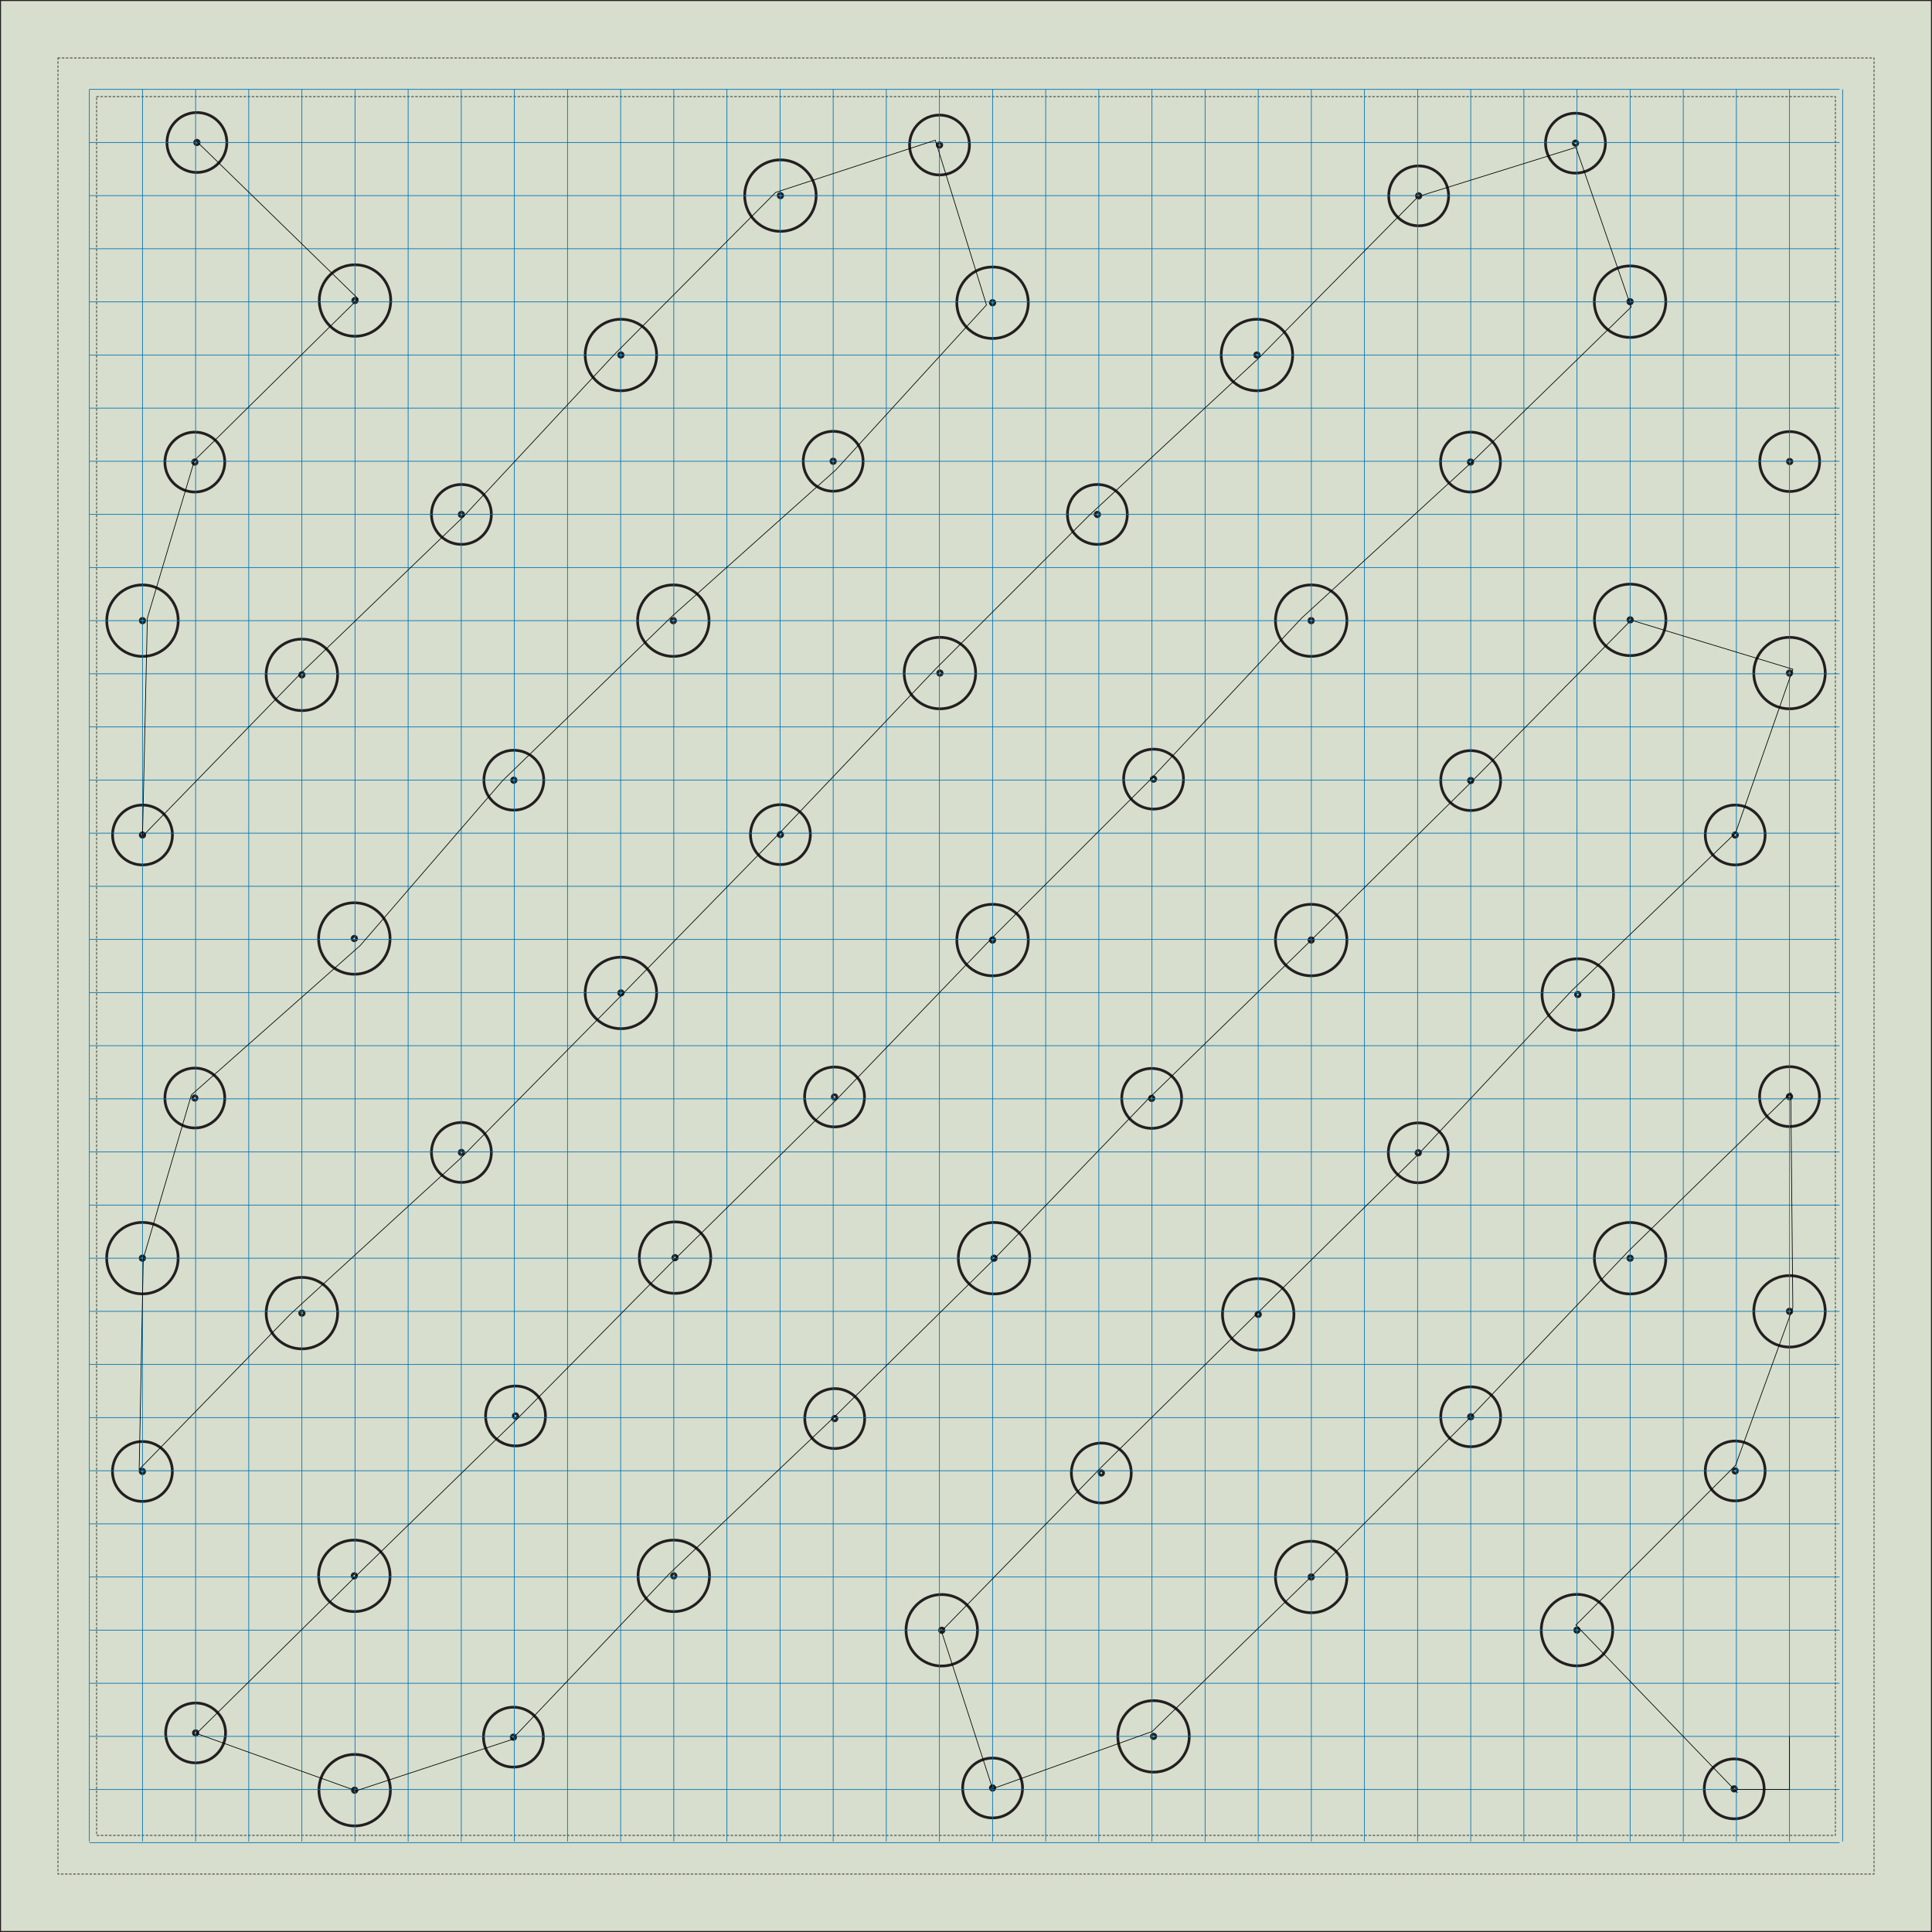 <?xml version="1.0" encoding="UTF-8" standalone="no"?>
<!-- Generator: Adobe Illustrator 16.0.0, SVG Export Plug-In . SVG Version: 6.00 Build 0)  -->

<svg
   xmlns:dc="http://purl.org/dc/elements/1.1/"
   xmlns:cc="http://creativecommons.org/ns#"
   xmlns:rdf="http://www.w3.org/1999/02/22-rdf-syntax-ns#"
   xmlns:svg="http://www.w3.org/2000/svg"
   xmlns="http://www.w3.org/2000/svg"
   xmlns:sodipodi="http://sodipodi.sourceforge.net/DTD/sodipodi-0.dtd"
   xmlns:inkscape="http://www.inkscape.org/namespaces/inkscape"
   version="1.1"
   x="0px"
   y="0px"
   width="2834.65px"
   height="2834.65px"
   viewBox="0 0 2834.65 2834.65"
   enable-background="new 0 0 2834.65 2834.65"
   xml:space="preserve"
   id="svg6445"
   inkscape:version="0.48.3.1 r9886"
   sodipodi:docname="pievoskvadratas1.svg"><defs
   id="defs6871"><inkscape:path-effect
     effect="vonkoch"
     id="path-effect3427"
     is_visible="true"
     ref_path="m 204.191,1418.826 2426.268,0"
     generator="m 204.191,2630.459 808.756,0 m 808.756,0 808.756,0"
     similar_only="false"
     nbgenerations="1"
     drawall="true"
     maxComplexity="1000" /><inkscape:path-effect
     effect="construct_grid"
     id="path-effect3425"
     is_visible="true"
     nr_x="5"
     nr_y="5" /></defs><sodipodi:namedview
   pagecolor="#ffffff"
   bordercolor="#666666"
   borderopacity="1"
   objecttolerance="10"
   gridtolerance="10"
   guidetolerance="10"
   inkscape:pageopacity="0"
   inkscape:pageshadow="2"
   inkscape:window-width="1366"
   inkscape:window-height="710"
   id="namedview6869"
   showgrid="true"
   inkscape:zoom="1.3320869"
   inkscape:cx="416.6355"
   inkscape:cy="394.50633"
   inkscape:window-x="0"
   inkscape:window-y="0"
   inkscape:window-maximized="1"
   inkscape:current-layer="svg6445"><inkscape:grid
     type="xygrid"
     id="grid3429"
     empspacing="5"
     visible="true"
     enabled="true"
     snapvisiblegridlinesonly="true"
     units="px"
     spacingx="15.58px"
     spacingy="15.58px"
     originx="287px"
     originy="287px"
     color="#fff120"
     opacity="0.125" /></sodipodi:namedview>
<g
   id="Layer_8">
	
		<rect
   x="0"
   y="0"
   stroke-miterlimit="10"
   width="2834.644"
   height="2834.647"
   id="rect6448"
   stroke-linejoin="round"
   stroke-linecap="round"
   stroke-width="3"
   stroke="#231F20"
   fill="#D7DECD" />
	
		<rect
   x="85.04"
   y="85.039"
   stroke-miterlimit="10"
   width="2664.565"
   height="2664.568"
   id="rect6450"
   stroke-dasharray="3"
   stroke-linejoin="round"
   stroke-linecap="round"
   stroke="#231F20"
   fill="none" />
	
		<rect
   x="141.732"
   y="141.732"
   stroke-miterlimit="10"
   width="2551.182"
   height="2551.182"
   id="rect6452"
   stroke-dasharray="3"
   stroke-linejoin="round"
   stroke-linecap="round"
   stroke="#231F20"
   fill="none" />
</g>

<g
   id="Layer_5">
	<path
   fill="none"
   stroke="#231F20"
   stroke-width="4"
   stroke-linecap="round"
   stroke-linejoin="round"
   stroke-miterlimit="10"
   d="   M2428.721,405.552c-20.497-20.496-53.684-20.485-74.148,0c-20.486,20.475-20.508,53.66,0,74.146   c20.486,20.497,53.662,20.485,74.148,0C2449.196,459.223,2449.207,426.037,2428.721,405.552z M2394,445   c-1.308,1.28-3.416,1.28-4.719-0.011c-1.298-1.303-1.309-3.416-0.011-4.719c1.313-1.304,3.427-1.304,4.729,0   C2395.298,441.573,2395.309,443.687,2394,445z"
   id="path6614" />
	<path
   fill="none"
   stroke="#231F20"
   stroke-width="4"
   stroke-linecap="round"
   stroke-linejoin="round"
   stroke-miterlimit="10"
   d="   M2188.603,646.889c-17.172-17.168-44.975-17.168-62.141,0c-17.149,17.146-17.149,44.959,0.017,62.128   c17.161,17.169,44.952,17.158,62.112,0C2205.758,691.848,2205.77,664.057,2188.603,646.889z M2159.894,680.317   c-1.301,1.301-3.418,1.301-4.707-0.011c-1.306-1.29-1.306-3.42-0.018-4.71c1.307-1.312,3.435-1.312,4.725,0   C2161.199,676.887,2161.199,679.006,2159.894,680.317z"
   id="path6616" />
	<path
   fill="none"
   stroke="#231F20"
   stroke-width="4"
   stroke-linecap="round"
   stroke-linejoin="round"
   stroke-miterlimit="10"
   d="   M1960.868,873.557c-20.497-20.496-53.684-20.485-74.148,0c-20.486,20.475-20.508,53.66,0,74.146   c20.486,20.497,53.662,20.485,74.148,0C1981.344,927.228,1981.354,894.042,1960.868,873.557z M1926.147,913.005   c-1.308,1.28-3.416,1.28-4.719-0.011c-1.298-1.303-1.309-3.416-0.011-4.719c1.313-1.304,3.427-1.304,4.729,0   C1927.445,909.579,1927.456,911.692,1926.147,913.005z"
   id="path6618" />
	<path
   fill="none"
   stroke="#231F20"
   stroke-width="4"
   stroke-linecap="round"
   stroke-linejoin="round"
   stroke-miterlimit="10"
   d="   M1723.559,1112.084c-17.172-17.168-44.975-17.168-62.141,0c-17.149,17.146-17.149,44.959,0.017,62.128   c17.161,17.169,44.952,17.158,62.112,0C1740.714,1157.043,1740.726,1129.252,1723.559,1112.084z M1694.85,1145.513   c-1.301,1.301-3.418,1.301-4.707-0.011c-1.306-1.29-1.306-3.42-0.018-4.71c1.307-1.312,3.435-1.312,4.725,0   C1696.155,1142.083,1696.155,1144.202,1694.85,1145.513z"
   id="path6620" />
	<path
   fill="none"
   stroke="#231F20"
   stroke-width="4"
   stroke-linecap="round"
   stroke-linejoin="round"
   stroke-miterlimit="10"
   d="   M1493.38,1342.197c-20.497-20.496-53.684-20.485-74.148,0c-20.486,20.475-20.508,53.66,0,74.146   c20.486,20.498,53.662,20.486,74.148,0C1513.855,1395.868,1513.866,1362.682,1493.38,1342.197z M1458.659,1381.645   c-1.308,1.28-3.416,1.28-4.719-0.011c-1.298-1.303-1.309-3.416-0.011-4.719c1.313-1.304,3.427-1.304,4.729,0   C1459.957,1378.218,1459.968,1380.332,1458.659,1381.645z"
   id="path6622" />
	<path
   fill="none"
   stroke="#231F20"
   stroke-width="4"
   stroke-linecap="round"
   stroke-linejoin="round"
   stroke-miterlimit="10"
   d="   M1255.511,1578.411c-17.172-17.168-44.975-17.168-62.141,0c-17.149,17.146-17.149,44.959,0.017,62.128   c17.161,17.169,44.952,17.158,62.112,0C1272.667,1623.37,1272.678,1595.579,1255.511,1578.411z M1226.802,1611.84   c-1.301,1.301-3.418,1.301-4.707-0.011c-1.306-1.29-1.306-3.42-0.018-4.71c1.307-1.312,3.435-1.312,4.725,0   C1228.108,1608.409,1228.108,1610.528,1226.802,1611.84z"
   id="path6624" />
	<path
   fill="none"
   stroke="#231F20"
   stroke-width="4"
   stroke-linecap="round"
   stroke-linejoin="round"
   stroke-miterlimit="10"
   d="   M1027.5,1808.144c-20.497-20.496-53.684-20.485-74.148,0c-20.486,20.475-20.508,53.66,0,74.146   c20.486,20.497,53.662,20.485,74.148,0C1047.975,1861.814,1047.986,1828.629,1027.5,1808.144z M992.779,1847.592   c-1.308,1.28-3.416,1.28-4.719-0.011c-1.298-1.303-1.309-3.416-0.011-4.719c1.313-1.304,3.427-1.304,4.729,0   C994.077,1844.165,994.087,1846.278,992.779,1847.592z"
   id="path6626" />
	<path
   fill="none"
   stroke="#231F20"
   stroke-width="4"
   stroke-linecap="round"
   stroke-linejoin="round"
   stroke-miterlimit="10"
   d="   M787.464,2046.457c-17.172-17.168-44.975-17.168-62.141,0c-17.15,17.146-17.15,44.959,0.016,62.128   c17.162,17.169,44.953,17.158,62.113,0C804.619,2091.416,804.63,2063.625,787.464,2046.457z M758.755,2079.886   c-1.301,1.301-3.418,1.301-4.707-0.011c-1.307-1.29-1.307-3.42-0.018-4.71c1.307-1.312,3.434-1.312,4.725,0   C760.06,2076.455,760.06,2078.574,758.755,2079.886z"
   id="path6628" />
	<path
   fill="none"
   stroke="#231F20"
   stroke-width="4"
   stroke-linecap="round"
   stroke-linejoin="round"
   stroke-miterlimit="10"
   d="   M556.957,2275.013c-20.498-20.496-53.684-20.485-74.148,0c-20.486,20.475-20.508,53.66,0,74.146   c20.486,20.497,53.662,20.485,74.148,0C577.431,2328.684,577.443,2295.498,556.957,2275.013z M522.236,2314.461   c-1.309,1.28-3.416,1.28-4.719-0.011c-1.299-1.303-1.309-3.416-0.012-4.719c1.314-1.304,3.428-1.304,4.73,0   C523.533,2311.034,523.544,2313.147,522.236,2314.461z"
   id="path6630" />
	<path
   fill="none"
   stroke="#231F20"
   stroke-width="4"
   stroke-linecap="round"
   stroke-linejoin="round"
   stroke-miterlimit="10"
   d="   M318.076,2511.515c-17.172-17.168-44.975-17.168-62.141,0c-17.15,17.146-17.15,44.959,0.016,62.128   c17.162,17.169,44.953,17.158,62.113,0C335.23,2556.474,335.242,2528.683,318.076,2511.515z M289.367,2544.943   c-1.301,1.301-3.418,1.301-4.707-0.011c-1.307-1.29-1.307-3.42-0.018-4.71c1.307-1.312,3.434-1.312,4.725,0   C290.672,2541.513,290.672,2543.632,289.367,2544.943z"
   id="path6632" />
	<path
   fill="none"
   stroke="#231F20"
   stroke-width="4"
   stroke-linecap="round"
   stroke-linejoin="round"
   stroke-miterlimit="10"
   d="   M2112.559,256.287c-17.172-17.168-44.975-17.168-62.141,0c-17.148,17.146-17.148,44.959,0.018,62.128   c17.16,17.169,44.951,17.158,62.111,0C2129.715,301.246,2129.727,273.455,2112.559,256.287z M2083.85,289.716   c-1.301,1.301-3.418,1.301-4.707-0.011c-1.305-1.29-1.305-3.42-0.018-4.71c1.307-1.312,3.436-1.312,4.725,0   C2085.156,286.285,2085.156,288.404,2083.85,289.716z"
   id="path6634" />
	<path
   fill="none"
   stroke="#231F20"
   stroke-width="4"
   stroke-linecap="round"
   stroke-linejoin="round"
   stroke-miterlimit="10"
   d="   M1881.268,483.793c-20.496-20.496-53.684-20.485-74.148,0c-20.486,20.475-20.508,53.66,0,74.146   c20.486,20.497,53.662,20.485,74.148,0C1901.744,537.464,1901.754,504.279,1881.268,483.793z M1846.547,523.242   c-1.307,1.28-3.416,1.28-4.719-0.011c-1.297-1.303-1.309-3.416-0.01-4.719c1.313-1.304,3.426-1.304,4.729,0   C1847.846,519.815,1847.855,521.928,1846.547,523.242z"
   id="path6636" />
	<path
   fill="none"
   stroke="#231F20"
   stroke-width="4"
   stroke-linecap="round"
   stroke-linejoin="round"
   stroke-miterlimit="10"
   d="   M1641.15,723.732c-17.172-17.168-44.975-17.168-62.141,0c-17.15,17.146-17.15,44.959,0.016,62.128   c17.162,17.169,44.953,17.158,62.113,0C1658.305,768.691,1658.316,740.9,1641.15,723.732z M1612.441,757.161   c-1.301,1.301-3.418,1.301-4.707-0.011c-1.307-1.29-1.307-3.42-0.018-4.71c1.307-1.312,3.434-1.312,4.725,0   C1613.746,753.73,1613.746,755.85,1612.441,757.161z"
   id="path6638" />
	<path
   fill="none"
   stroke="#231F20"
   stroke-width="4"
   stroke-linecap="round"
   stroke-linejoin="round"
   stroke-miterlimit="10"
   d="   M1416.139,950.465c-20.497-20.496-53.684-20.485-74.148,0c-20.486,20.475-20.508,53.66,0,74.146   c20.486,20.497,53.662,20.485,74.148,0C1436.615,1004.136,1436.625,970.95,1416.139,950.465z M1381.418,989.913   c-1.308,1.28-3.416,1.28-4.719-0.011c-1.298-1.303-1.309-3.416-0.011-4.719c1.313-1.304,3.427-1.304,4.729,0   C1382.716,986.486,1382.727,988.6,1381.418,989.913z"
   id="path6640" />
	<path
   fill="none"
   stroke="#231F20"
   stroke-width="4"
   stroke-linecap="round"
   stroke-linejoin="round"
   stroke-miterlimit="10"
   d="   M1176.106,1193.5c-17.172-17.168-44.975-17.168-62.141,0c-17.149,17.146-17.149,44.959,0.017,62.128   c17.161,17.169,44.952,17.158,62.112,0C1193.261,1238.458,1193.273,1210.667,1176.106,1193.5z M1147.397,1226.928   c-1.301,1.301-3.418,1.301-4.707-0.011c-1.306-1.29-1.306-3.42-0.018-4.71c1.307-1.312,3.435-1.312,4.725,0   C1148.703,1223.498,1148.703,1225.617,1147.397,1226.928z"
   id="path6642" />
	<path
   fill="none"
   stroke="#231F20"
   stroke-width="4"
   stroke-linecap="round"
   stroke-linejoin="round"
   stroke-miterlimit="10"
   d="   M948.094,1419.783c-20.497-20.496-53.684-20.485-74.148,0c-20.486,20.475-20.508,53.66,0,74.146   c20.486,20.497,53.662,20.485,74.148,0C968.57,1473.454,968.581,1440.269,948.094,1419.783z M913.374,1459.231   c-1.308,1.28-3.416,1.28-4.719-0.011c-1.298-1.303-1.309-3.416-0.011-4.719c1.313-1.304,3.427-1.304,4.729,0   C914.671,1455.805,914.682,1457.918,913.374,1459.231z"
   id="path6644" />
	<path
   fill="none"
   stroke="#231F20"
   stroke-width="4"
   stroke-linecap="round"
   stroke-linejoin="round"
   stroke-miterlimit="10"
   d="   M708.059,1659.826c-17.172-17.168-44.975-17.168-62.141,0c-17.15,17.146-17.15,44.959,0.016,62.128   c17.162,17.169,44.953,17.158,62.113,0C725.213,1704.785,725.225,1676.994,708.059,1659.826z M679.35,1693.255   c-1.301,1.301-3.418,1.301-4.707-0.011c-1.307-1.29-1.307-3.42-0.018-4.71c1.307-1.312,3.434-1.312,4.725,0   C680.655,1689.824,680.655,1691.943,679.35,1693.255z"
   id="path6646" />
	<path
   fill="none"
   stroke="#231F20"
   stroke-width="4"
   stroke-linecap="round"
   stroke-linejoin="round"
   stroke-miterlimit="10"
   d="   M480.047,1889.559c-20.497-20.496-53.684-20.485-74.148,0c-20.486,20.475-20.508,53.66,0,74.146   c20.486,20.497,53.662,20.485,74.148,0C500.522,1943.229,500.533,1910.044,480.047,1889.559z M445.326,1929.007   c-1.308,1.28-3.416,1.28-4.719-0.011c-1.298-1.303-1.309-3.416-0.011-4.719c1.313-1.304,3.427-1.304,4.729,0   C446.624,1925.58,446.635,1927.693,445.326,1929.007z"
   id="path6648" />
	<path
   fill="none"
   stroke="#231F20"
   stroke-width="4"
   stroke-linecap="round"
   stroke-linejoin="round"
   stroke-miterlimit="10"
   d="   M240.012,2127.872c-17.172-17.168-44.975-17.168-62.141,0c-17.15,17.146-17.15,44.959,0.016,62.128   c17.162,17.169,44.953,17.158,62.113,0C257.166,2172.831,257.178,2145.04,240.012,2127.872z M211.303,2161.301   c-1.301,1.301-3.418,1.301-4.707-0.011c-1.307-1.29-1.307-3.42-0.018-4.71c1.307-1.312,3.434-1.312,4.725,0   C212.607,2157.87,212.607,2159.989,211.303,2161.301z"
   id="path6650" />
	<path
   fill="none"
   stroke="#231F20"
   stroke-width="4"
   stroke-linecap="round"
   stroke-linejoin="round"
   stroke-miterlimit="10"
   d="   M319.967,177.993c-17.172-17.168-44.975-17.168-62.141,0c-17.149,17.146-17.149,44.959,0.017,62.128   c17.161,17.169,44.952,17.158,62.112,0C337.122,222.952,337.134,195.161,319.967,177.993z M291.258,211.421   c-1.301,1.301-3.418,1.301-4.707-0.011c-1.306-1.29-1.306-3.42-0.018-4.71c1.307-1.312,3.435-1.312,4.725,0   C292.563,207.991,292.563,210.11,291.258,211.421z"
   id="path6652" />
	<path
   fill="none"
   stroke="#231F20"
   stroke-width="4"
   stroke-linecap="round"
   stroke-linejoin="round"
   stroke-miterlimit="10"
   d="   M1493.38,407.106c-20.497-20.496-53.684-20.485-74.148,0c-20.486,20.475-20.508,53.66,0,74.146   c20.486,20.497,53.662,20.485,74.148,0C1513.855,460.777,1513.866,427.592,1493.38,407.106z M1458.659,446.555   c-1.308,1.28-3.416,1.28-4.719-0.011c-1.298-1.303-1.309-3.416-0.011-4.719c1.313-1.304,3.427-1.304,4.729,0   C1459.957,443.128,1459.968,445.241,1458.659,446.555z"
   id="path6654" />
	<path
   fill="none"
   stroke="#231F20"
   stroke-width="4"
   stroke-linecap="round"
   stroke-linejoin="round"
   stroke-miterlimit="10"
   d="   M1253.51,645.71c-17.172-17.168-44.975-17.168-62.141,0c-17.149,17.146-17.149,44.959,0.017,62.128   c17.161,17.169,44.952,17.158,62.112,0C1270.665,690.669,1270.677,662.878,1253.51,645.71z M1224.801,679.139   c-1.301,1.301-3.418,1.301-4.707-0.011c-1.306-1.29-1.306-3.42-0.018-4.71c1.307-1.312,3.435-1.312,4.725,0   C1226.106,675.708,1226.106,677.828,1224.801,679.139z"
   id="path6656" />
	<path
   fill="none"
   stroke="#231F20"
   stroke-width="4"
   stroke-linecap="round"
   stroke-linejoin="round"
   stroke-miterlimit="10"
   d="   M1025.001,873.557c-20.497-20.496-53.684-20.485-74.148,0c-20.486,20.475-20.508,53.66,0,74.146   c20.486,20.497,53.662,20.485,74.148,0C1045.477,927.228,1045.487,894.042,1025.001,873.557z M990.28,913.005   c-1.308,1.28-3.416,1.28-4.719-0.011c-1.298-1.303-1.309-3.416-0.011-4.719c1.313-1.304,3.427-1.304,4.729,0   C991.578,909.578,991.589,911.691,990.28,913.005z"
   id="path6658" />
	<path
   fill="none"
   stroke="#231F20"
   stroke-width="4"
   stroke-linecap="round"
   stroke-linejoin="round"
   stroke-miterlimit="10"
   d="   M784.968,1113.639c-17.172-17.168-44.975-17.168-62.141,0c-17.149,17.146-17.149,44.959,0.017,62.128   c17.161,17.169,44.952,17.158,62.112,0C802.123,1158.598,802.135,1130.807,784.968,1113.639z M756.259,1147.068   c-1.301,1.301-3.418,1.301-4.707-0.011c-1.306-1.29-1.306-3.42-0.018-4.71c1.307-1.312,3.435-1.312,4.725,0   C757.564,1143.637,757.564,1145.756,756.259,1147.068z"
   id="path6660" />
	<path
   fill="none"
   stroke="#231F20"
   stroke-width="4"
   stroke-linecap="round"
   stroke-linejoin="round"
   stroke-miterlimit="10"
   d="   M556.956,1339.923c-20.497-20.496-53.684-20.485-74.148,0c-20.486,20.475-20.508,53.66,0,74.146   c20.486,20.497,53.662,20.485,74.148,0C577.432,1393.594,577.442,1360.408,556.956,1339.923z M522.235,1379.371   c-1.308,1.28-3.416,1.28-4.719-0.011c-1.298-1.303-1.309-3.416-0.011-4.719c1.313-1.304,3.427-1.304,4.729,0   C523.533,1375.944,523.544,1378.058,522.235,1379.371z"
   id="path6662" />
	<path
   fill="none"
   stroke="#231F20"
   stroke-width="4"
   stroke-linecap="round"
   stroke-linejoin="round"
   stroke-miterlimit="10"
   d="   M316.921,1579.966c-17.172-17.168-44.975-17.168-62.141,0c-17.15,17.146-17.15,44.959,0.016,62.128   c17.162,17.169,44.953,17.158,62.113,0C334.075,1624.925,334.087,1597.134,316.921,1579.966z M288.212,1613.395   c-1.301,1.301-3.418,1.301-4.707-0.011c-1.307-1.29-1.307-3.42-0.018-4.71c1.307-1.312,3.434-1.312,4.725,0   C289.517,1609.964,289.517,1612.083,288.212,1613.395z"
   id="path6664" />
	<path
   fill="none"
   stroke="#231F20"
   stroke-width="4"
   stroke-linecap="round"
   stroke-linejoin="round"
   stroke-miterlimit="10"
   d="   M948.094,483.793c-20.497-20.496-53.684-20.485-74.148,0c-20.486,20.475-20.508,53.66,0,74.146   c20.486,20.497,53.662,20.485,74.148,0C968.57,537.464,968.581,504.279,948.094,483.793z M913.374,523.242   c-1.308,1.28-3.416,1.28-4.719-0.011c-1.298-1.303-1.309-3.416-0.011-4.719c1.313-1.304,3.427-1.304,4.729,0   C914.671,519.815,914.682,521.928,913.374,523.242z"
   id="path6666" />
	<path
   fill="none"
   stroke="#231F20"
   stroke-width="4"
   stroke-linecap="round"
   stroke-linejoin="round"
   stroke-miterlimit="10"
   d="   M708.058,723.732c-17.172-17.168-44.975-17.168-62.141,0c-17.149,17.146-17.149,44.959,0.017,62.128   c17.161,17.169,44.952,17.158,62.112,0C725.213,768.691,725.225,740.9,708.058,723.732z M679.349,757.161   c-1.301,1.301-3.418,1.301-4.707-0.011c-1.306-1.29-1.306-3.42-0.018-4.71c1.307-1.312,3.435-1.312,4.725,0   C680.655,753.73,680.655,755.85,679.349,757.161z"
   id="path6668" />
	<path
   fill="none"
   stroke="#231F20"
   stroke-width="4"
   stroke-linecap="round"
   stroke-linejoin="round"
   stroke-miterlimit="10"
   d="   M479.996,953.083c-20.497-20.496-53.684-20.485-74.148,0c-20.486,20.475-20.508,53.66,0,74.146   c20.486,20.497,53.662,20.485,74.148,0C500.471,1006.754,500.482,973.568,479.996,953.083z M445.275,992.531   c-1.308,1.28-3.416,1.28-4.719-0.011c-1.298-1.303-1.309-3.416-0.011-4.719c1.313-1.304,3.427-1.304,4.729,0   C446.573,989.104,446.583,991.218,445.275,992.531z"
   id="path6670" />
	<path
   fill="none"
   stroke="#231F20"
   stroke-width="4"
   stroke-linecap="round"
   stroke-linejoin="round"
   stroke-miterlimit="10"
   d="   M240.122,1194.035c-17.172-17.168-44.975-17.168-62.141,0c-17.149,17.146-17.149,44.959,0.017,62.128   c17.161,17.169,44.952,17.158,62.112,0C257.277,1238.994,257.289,1211.203,240.122,1194.035z M211.413,1227.464   c-1.301,1.301-3.418,1.301-4.707-0.011c-1.306-1.29-1.306-3.42-0.018-4.71c1.307-1.312,3.435-1.312,4.725,0   C212.719,1224.033,212.719,1226.152,211.413,1227.464z"
   id="path6672" />
	<path
   fill="none"
   stroke="#231F20"
   stroke-width="4"
   stroke-linecap="round"
   stroke-linejoin="round"
   stroke-miterlimit="10"
   d="   M2342.619,178.991c-17.172-17.168-44.975-17.168-62.141,0c-17.148,17.146-17.148,44.959,0.018,62.128   c17.16,17.169,44.951,17.158,62.111,0C2359.775,223.95,2359.787,196.159,2342.619,178.991z M2313.91,212.42   c-1.301,1.301-3.418,1.301-4.707-0.011c-1.305-1.29-1.305-3.42-0.018-4.71c1.307-1.312,3.436-1.312,4.725,0   C2315.217,208.989,2315.217,211.108,2313.91,212.42z"
   id="path6674" />
	<path
   fill="none"
   stroke="#231F20"
   stroke-width="4"
   stroke-linecap="round"
   stroke-linejoin="round"
   stroke-miterlimit="10"
   d="   M1409.523,181.708c-17.172-17.168-44.975-17.168-62.141,0c-17.148,17.146-17.148,44.959,0.018,62.128   c17.16,17.169,44.951,17.158,62.111,0C1426.68,226.667,1426.691,198.875,1409.523,181.708z M1380.814,215.136   c-1.301,1.301-3.418,1.301-4.707-0.011c-1.305-1.29-1.305-3.42-0.018-4.71c1.307-1.312,3.436-1.312,4.725,0   C1382.121,211.706,1382.121,213.825,1380.814,215.136z"
   id="path6676" />
	<path
   fill="none"
   stroke="#231F20"
   stroke-width="4"
   stroke-linecap="round"
   stroke-linejoin="round"
   stroke-miterlimit="10"
   d="   M557.947,403.854c-20.496-20.496-53.683-20.485-74.148,0c-20.486,20.475-20.508,53.66,0,74.146   c20.486,20.497,53.662,20.485,74.148,0C578.424,457.525,578.434,424.34,557.947,403.854z M523.227,443.303   c-1.308,1.28-3.416,1.28-4.719-0.011c-1.298-1.303-1.309-3.416-0.011-4.719c1.313-1.304,3.427-1.304,4.729,0   C524.525,439.876,524.536,441.989,523.227,443.303z"
   id="path6678" />
	<path
   fill="none"
   stroke="#231F20"
   stroke-width="4"
   stroke-linecap="round"
   stroke-linejoin="round"
   stroke-miterlimit="10"
   d="   M316.921,646.889c-17.172-17.168-44.975-17.168-62.141,0c-17.149,17.146-17.149,44.959,0.017,62.128   c17.161,17.169,44.952,17.158,62.112,0C334.076,691.848,334.088,664.057,316.921,646.889z M288.212,680.318   c-1.301,1.301-3.418,1.301-4.707-0.011c-1.306-1.29-1.306-3.42-0.018-4.71c1.307-1.312,3.435-1.312,4.725,0   C289.518,676.887,289.518,679.006,288.212,680.318z"
   id="path6680" />
	<path
   fill="none"
   stroke="#231F20"
   stroke-width="4"
   stroke-linecap="round"
   stroke-linejoin="round"
   stroke-miterlimit="10"
   d="   M722.243,2579.838c17.172,17.168,44.975,17.168,62.141,0c17.148-17.146,17.148-44.959-0.018-62.127   c-17.16-17.17-44.951-17.158-62.111,0C705.087,2534.879,705.075,2562.67,722.243,2579.838z M750.952,2546.41   c1.301-1.301,3.418-1.301,4.707,0.01c1.305,1.291,1.305,3.42,0.018,4.711c-1.307,1.311-3.436,1.311-4.725,0   C749.646,2549.84,749.646,2547.721,750.952,2546.41z"
   id="path6682" />
	<path
   fill="none"
   stroke="#231F20"
   stroke-width="4"
   stroke-linecap="round"
   stroke-linejoin="round"
   stroke-miterlimit="10"
   d="   M951.504,2349.158c20.496,20.496,53.684,20.486,74.148,0c20.486-20.475,20.508-53.66,0-74.145   c-20.486-20.498-53.662-20.486-74.148,0C931.028,2295.488,931.018,2328.674,951.504,2349.158z M986.225,2309.711   c1.307-1.281,3.416-1.281,4.719,0.01c1.297,1.303,1.309,3.416,0.01,4.719c-1.313,1.305-3.426,1.305-4.729,0   C984.926,2313.137,984.917,2311.023,986.225,2309.711z"
   id="path6684" />
	<path
   fill="none"
   stroke="#231F20"
   stroke-width="4"
   stroke-linecap="round"
   stroke-linejoin="round"
   stroke-miterlimit="10"
   d="   M1193.651,2112.393c17.172,17.168,44.975,17.168,62.141,0c17.15-17.146,17.15-44.959-0.016-62.127   c-17.162-17.17-44.953-17.158-62.113,0C1176.497,2067.434,1176.485,2095.225,1193.651,2112.393z M1222.36,2078.965   c1.301-1.301,3.418-1.301,4.707,0.01c1.307,1.291,1.307,3.42,0.018,4.711c-1.307,1.311-3.434,1.311-4.725,0   C1221.056,2082.395,1221.056,2080.275,1222.36,2078.965z"
   id="path6686" />
	<path
   fill="none"
   stroke="#231F20"
   stroke-width="4"
   stroke-linecap="round"
   stroke-linejoin="round"
   stroke-miterlimit="10"
   d="   M1421.387,1883.135c20.496,20.496,53.684,20.486,74.148,0c20.486-20.475,20.508-53.66,0-74.145   c-20.486-20.498-53.662-20.486-74.148,0C1400.91,1829.465,1400.9,1862.65,1421.387,1883.135z M1456.107,1843.688   c1.307-1.281,3.416-1.281,4.719,0.01c1.297,1.303,1.309,3.416,0.01,4.719c-1.313,1.305-3.426,1.305-4.729,0   C1454.809,1847.113,1454.799,1845,1456.107,1843.688z"
   id="path6688" />
	<path
   fill="none"
   stroke="#231F20"
   stroke-width="4"
   stroke-linecap="round"
   stroke-linejoin="round"
   stroke-miterlimit="10"
   d="   M1658.696,1642.625c17.172,17.168,44.975,17.168,62.141,0c17.148-17.146,17.148-44.959-0.018-62.127   c-17.16-17.17-44.951-17.158-62.111,0C1641.54,1597.666,1641.528,1625.457,1658.696,1642.625z M1687.405,1609.197   c1.301-1.301,3.418-1.301,4.707,0.01c1.305,1.291,1.305,3.42,0.018,4.711c-1.307,1.311-3.436,1.311-4.725,0   C1686.099,1612.627,1686.099,1610.508,1687.405,1609.197z"
   id="path6690" />
	<path
   fill="none"
   stroke="#231F20"
   stroke-width="4"
   stroke-linecap="round"
   stroke-linejoin="round"
   stroke-miterlimit="10"
   d="   M1886.708,1416.342c20.496,20.496,53.684,20.486,74.148,0c20.486-20.475,20.508-53.66,0-74.146   c-20.486-20.497-53.662-20.485-74.148,0C1866.231,1362.671,1866.222,1395.857,1886.708,1416.342z M1921.429,1376.894   c1.307-1.28,3.416-1.28,4.719,0.011c1.297,1.303,1.309,3.416,0.01,4.719c-1.313,1.304-3.426,1.304-4.729,0   C1920.13,1380.321,1920.12,1378.208,1921.429,1376.894z"
   id="path6692" />
	<path
   fill="none"
   stroke="#231F20"
   stroke-width="4"
   stroke-linecap="round"
   stroke-linejoin="round"
   stroke-miterlimit="10"
   d="   M2126.743,1176.299c17.172,17.168,44.975,17.168,62.141,0c17.149-17.146,17.149-44.959-0.016-62.128   c-17.162-17.169-44.953-17.158-62.113,0C2109.589,1131.34,2109.577,1159.131,2126.743,1176.299z M2155.452,1142.871   c1.301-1.301,3.418-1.301,4.707,0.011c1.307,1.29,1.307,3.42,0.018,4.71c-1.307,1.312-3.434,1.312-4.725,0   C2154.147,1146.301,2154.147,1144.182,2155.452,1142.871z"
   id="path6694" />
	<path
   fill="none"
   stroke="#231F20"
   stroke-width="4"
   stroke-linecap="round"
   stroke-linejoin="round"
   stroke-miterlimit="10"
   d="   M2354.755,946.567c20.497,20.496,53.684,20.485,74.148,0c20.486-20.475,20.508-53.66,0-74.146   c-20.486-20.497-53.662-20.485-74.148,0C2334.279,892.896,2334.269,926.082,2354.755,946.567z M2389.476,907.119   c1.308-1.28,3.416-1.28,4.719,0.011c1.298,1.303,1.309,3.416,0.011,4.719c-1.313,1.304-3.427,1.304-4.729,0   C2388.178,910.545,2388.167,908.432,2389.476,907.119z"
   id="path6696" />
	<path
   fill="none"
   stroke="#231F20"
   stroke-width="4"
   stroke-linecap="round"
   stroke-linejoin="round"
   stroke-miterlimit="10"
   d="   M2594.79,708.253c17.172,17.168,44.975,17.168,62.141,0c17.15-17.146,17.15-44.959-0.016-62.128   c-17.162-17.169-44.953-17.158-62.113,0C2577.636,663.294,2577.624,691.085,2594.79,708.253z M2623.499,674.825   c1.301-1.301,3.418-1.301,4.707,0.011c1.307,1.29,1.307,3.42,0.018,4.71c-1.307,1.312-3.434,1.312-4.725,0   C2622.194,678.255,2622.194,676.136,2623.499,674.825z"
   id="path6698" />
	<path
   fill="none"
   stroke="#231F20"
   stroke-width="4"
   stroke-linecap="round"
   stroke-linejoin="round"
   stroke-miterlimit="10"
   d="   M2513.381,2655.699c17.172,17.168,44.975,17.168,62.141,0c17.149-17.146,17.149-44.959-0.017-62.129   c-17.161-17.168-44.952-17.158-62.112,0C2496.226,2610.74,2496.214,2638.531,2513.381,2655.699z M2542.09,2622.27   c1.301-1.301,3.418-1.301,4.707,0.012c1.306,1.289,1.306,3.42,0.018,4.709c-1.307,1.313-3.435,1.313-4.725,0   C2540.784,2625.701,2540.784,2623.582,2542.09,2622.27z"
   id="path6700" />
	<path
   fill="none"
   stroke="#231F20"
   stroke-width="4"
   stroke-linecap="round"
   stroke-linejoin="round"
   stroke-miterlimit="10"
   d="   M1344.672,2429.02c20.497,20.496,53.684,20.484,74.148,0c20.486-20.475,20.508-53.66,0-74.146   c-20.486-20.496-53.662-20.484-74.148,0C1324.196,2375.348,1324.186,2408.533,1344.672,2429.02z M1379.393,2389.57   c1.308-1.279,3.416-1.279,4.719,0.012c1.298,1.303,1.309,3.416,0.011,4.719c-1.313,1.303-3.427,1.303-4.729,0   C1378.095,2392.998,1378.084,2390.885,1379.393,2389.57z"
   id="path6702" />
	<path
   fill="none"
   stroke="#231F20"
   stroke-width="4"
   stroke-linecap="round"
   stroke-linejoin="round"
   stroke-miterlimit="10"
   d="   M1584.79,2192.254c17.172,17.168,44.975,17.168,62.141,0c17.149-17.146,17.149-44.959-0.017-62.129   c-17.161-17.168-44.952-17.158-62.112,0C1567.635,2147.295,1567.623,2175.086,1584.79,2192.254z M1613.499,2158.824   c1.301-1.301,3.418-1.301,4.707,0.012c1.306,1.289,1.306,3.42,0.018,4.709c-1.307,1.313-3.435,1.313-4.725,0   C1612.193,2162.256,1612.193,2160.137,1613.499,2158.824z"
   id="path6704" />
	<path
   fill="none"
   stroke="#231F20"
   stroke-width="4"
   stroke-linecap="round"
   stroke-linejoin="round"
   stroke-miterlimit="10"
   d="   M1808.982,1965.521c20.497,20.496,53.684,20.484,74.148,0c20.486-20.475,20.508-53.66,0-74.146   c-20.486-20.496-53.662-20.484-74.148,0C1788.507,1911.85,1788.496,1945.035,1808.982,1965.521z M1843.703,1926.072   c1.308-1.279,3.416-1.279,4.719,0.012c1.298,1.303,1.309,3.416,0.011,4.719c-1.313,1.303-3.427,1.303-4.729,0   C1842.405,1929.5,1842.395,1927.387,1843.703,1926.072z"
   id="path6706" />
	<path
   fill="none"
   stroke="#231F20"
   stroke-width="4"
   stroke-linecap="round"
   stroke-linejoin="round"
   stroke-miterlimit="10"
   d="   M2049.834,1722.486c17.172,17.168,44.975,17.168,62.141,0c17.149-17.146,17.149-44.959-0.017-62.129   c-17.161-17.168-44.952-17.158-62.112,0C2032.679,1677.527,2032.667,1705.318,2049.834,1722.486z M2078.543,1689.057   c1.301-1.301,3.418-1.301,4.707,0.012c1.306,1.289,1.306,3.42,0.018,4.709c-1.307,1.313-3.435,1.313-4.725,0   C2077.237,1692.488,2077.237,1690.369,2078.543,1689.057z"
   id="path6708" />
	<path
   fill="none"
   stroke="#231F20"
   stroke-width="4"
   stroke-linecap="round"
   stroke-linejoin="round"
   stroke-miterlimit="10"
   d="   M2277.846,1496.203c20.497,20.496,53.684,20.484,74.148,0c20.486-20.475,20.508-53.66,0-74.146   c-20.486-20.497-53.662-20.485-74.148,0C2257.37,1442.531,2257.359,1475.717,2277.846,1496.203z M2312.566,1456.754   c1.308-1.279,3.416-1.279,4.719,0.012c1.298,1.303,1.309,3.416,0.011,4.719c-1.313,1.303-3.427,1.303-4.729,0   C2311.269,1460.182,2311.258,1458.068,2312.566,1456.754z"
   id="path6710" />
	<path
   fill="none"
   stroke="#231F20"
   stroke-width="4"
   stroke-linecap="round"
   stroke-linejoin="round"
   stroke-miterlimit="10"
   d="   M2514.834,1256.16c17.172,17.168,44.975,17.168,62.141,0c17.149-17.146,17.149-44.959-0.016-62.128   c-17.162-17.169-44.953-17.158-62.113,0C2497.68,1211.201,2497.668,1238.992,2514.834,1256.16z M2543.543,1222.731   c1.301-1.301,3.418-1.301,4.707,0.011c1.307,1.29,1.307,3.42,0.018,4.71c-1.307,1.312-3.434,1.312-4.725,0   C2542.238,1226.162,2542.238,1224.042,2543.543,1222.731z"
   id="path6712" />
	<path
   fill="none"
   stroke="#231F20"
   stroke-width="4"
   stroke-linecap="round"
   stroke-linejoin="round"
   stroke-miterlimit="10"
   d="   M1886.708,2350.854c20.496,20.496,53.684,20.484,74.148,0c20.486-20.475,20.508-53.66,0-74.146   c-20.486-20.496-53.662-20.484-74.148,0C1866.231,2297.183,1866.222,2330.368,1886.708,2350.854z M1921.429,2311.405   c1.307-1.279,3.416-1.279,4.719,0.012c1.297,1.303,1.309,3.416,0.01,4.719c-1.313,1.303-3.426,1.303-4.729,0   C1920.13,2314.833,1920.12,2312.72,1921.429,2311.405z"
   id="path6714" />
	<path
   fill="none"
   stroke="#231F20"
   stroke-width="4"
   stroke-linecap="round"
   stroke-linejoin="round"
   stroke-miterlimit="10"
   d="   M2126.743,2109.775c17.172,17.168,44.975,17.168,62.141,0c17.15-17.146,17.15-44.959-0.016-62.129   c-17.162-17.168-44.953-17.158-62.113,0C2109.589,2064.816,2109.577,2092.607,2126.743,2109.775z M2155.452,2076.346   c1.301-1.301,3.418-1.301,4.707,0.012c1.307,1.289,1.307,3.42,0.018,4.709c-1.307,1.313-3.434,1.313-4.725,0   C2154.147,2079.777,2154.147,2077.658,2155.452,2076.346z"
   id="path6716" />
	<path
   fill="none"
   stroke="#231F20"
   stroke-width="4"
   stroke-linecap="round"
   stroke-linejoin="round"
   stroke-miterlimit="10"
   d="   M2354.654,1883.136c20.496,20.496,53.684,20.484,74.148,0c20.486-20.475,20.508-53.66,0-74.146   c-20.486-20.496-53.662-20.484-74.148,0C2334.178,1829.464,2334.168,1862.649,2354.654,1883.136z M2389.375,1843.687   c1.307-1.279,3.416-1.279,4.719,0.012c1.297,1.303,1.309,3.416,0.01,4.719c-1.313,1.303-3.426,1.303-4.729,0   C2388.076,1847.114,2388.066,1845.001,2389.375,1843.687z"
   id="path6718" />
	<path
   fill="none"
   stroke="#231F20"
   stroke-width="4"
   stroke-linecap="round"
   stroke-linejoin="round"
   stroke-miterlimit="10"
   d="   M2594.527,1640.008c17.172,17.168,44.975,17.168,62.141,0c17.148-17.146,17.148-44.959-0.018-62.129   c-17.16-17.168-44.951-17.158-62.111,0C2577.371,1595.049,2577.359,1622.84,2594.527,1640.008z M2623.236,1606.578   c1.301-1.301,3.418-1.301,4.707,0.012c1.305,1.289,1.305,3.42,0.018,4.709c-1.307,1.313-3.436,1.313-4.725,0   C2621.93,1610.01,2621.93,1607.891,2623.236,1606.578z"
   id="path6720" />
	<path
   fill="none"
   stroke="#231F20"
   stroke-width="4"
   stroke-linecap="round"
   stroke-linejoin="round"
   stroke-miterlimit="10"
   d="   M1425.278,2654.418c17.172,17.168,44.975,17.168,62.141,0c17.148-17.146,17.148-44.959-0.018-62.129   c-17.16-17.168-44.951-17.158-62.111,0C1408.122,2609.459,1408.11,2637.25,1425.278,2654.418z M1453.987,2620.988   c1.301-1.301,3.418-1.301,4.707,0.012c1.305,1.289,1.305,3.42,0.018,4.709c-1.307,1.313-3.436,1.313-4.725,0   C1452.681,2624.42,1452.681,2622.301,1453.987,2620.988z"
   id="path6722" />
	<path
   fill="none"
   stroke="#231F20"
   stroke-width="4"
   stroke-linecap="round"
   stroke-linejoin="round"
   stroke-miterlimit="10"
   d="   M2276.701,2428.808c20.496,20.496,53.684,20.484,74.148,0c20.486-20.475,20.508-53.66,0-74.146   c-20.486-20.496-53.662-20.484-74.148,0C2256.225,2375.136,2256.215,2408.321,2276.701,2428.808z M2311.422,2389.358   c1.307-1.279,3.416-1.279,4.719,0.012c1.297,1.303,1.309,3.416,0.01,4.719c-1.313,1.303-3.426,1.303-4.729,0   C2310.123,2392.786,2310.113,2390.673,2311.422,2389.358z"
   id="path6724" />
	<path
   fill="none"
   stroke="#231F20"
   stroke-width="4"
   stroke-linecap="round"
   stroke-linejoin="round"
   stroke-miterlimit="10"
   d="   M2514.835,2189.236c17.172,17.168,44.975,17.168,62.141,0c17.148-17.146,17.148-44.959-0.018-62.129   c-17.16-17.168-44.951-17.158-62.111,0C2497.679,2144.277,2497.667,2172.068,2514.835,2189.236z M2543.544,2155.807   c1.301-1.301,3.418-1.301,4.707,0.012c1.305,1.289,1.305,3.42,0.018,4.709c-1.307,1.313-3.436,1.313-4.725,0   C2542.237,2159.238,2542.237,2157.119,2543.544,2155.807z"
   id="path6726" />
	<path
   fill="none"
   stroke="#231F20"
   stroke-width="4"
   stroke-linecap="round"
   stroke-linejoin="round"
   stroke-miterlimit="10"
   d="   M2588.512,1961.088c20.496,20.496,53.684,20.484,74.148,0c20.486-20.475,20.508-53.66,0-74.146   c-20.486-20.496-53.662-20.484-74.148,0C2568.035,1907.416,2568.025,1940.602,2588.512,1961.088z M2623.232,1921.639   c1.307-1.279,3.416-1.279,4.719,0.012c1.297,1.303,1.309,3.416,0.01,4.719c-1.313,1.303-3.426,1.303-4.729,0   C2621.934,1925.066,2621.924,1922.953,2623.232,1921.639z"
   id="path6728" />
	<path
   fill="none"
   stroke="#231F20"
   stroke-width="4"
   stroke-linecap="round"
   stroke-linejoin="round"
   stroke-miterlimit="10"
   d="   M2588.512,1024.611c20.496,20.496,53.684,20.484,74.148,0c20.486-20.475,20.508-53.66,0-74.146   c-20.486-20.496-53.662-20.484-74.148,0C2568.035,970.939,2568.025,1004.125,2588.512,1024.611z M2623.232,985.162   c1.307-1.279,3.416-1.279,4.719,0.012c1.297,1.303,1.309,3.416,0.01,4.719c-1.313,1.303-3.426,1.303-4.729,0   C2621.934,988.589,2621.924,986.476,2623.232,985.162z"
   id="path6730" />
	<path
   fill="none"
   stroke="#231F20"
   stroke-width="4"
   stroke-linecap="round"
   stroke-linejoin="round"
   stroke-miterlimit="10"
   d="   M483.282,2663.656c20.496,20.496,53.684,20.484,74.148,0c20.486-20.475,20.508-53.66,0-74.146   c-20.486-20.496-53.662-20.484-74.148,0C462.806,2609.984,462.796,2643.17,483.282,2663.656z M518.003,2624.207   c1.307-1.279,3.416-1.279,4.719,0.012c1.297,1.303,1.309,3.416,0.01,4.719c-1.313,1.303-3.426,1.303-4.729,0   C516.704,2627.635,516.694,2625.521,518.003,2624.207z"
   id="path6732" />
	<path
   fill="none"
   stroke="#231F20"
   stroke-width="4"
   stroke-linecap="round"
   stroke-linejoin="round"
   stroke-miterlimit="10"
   d="   M171.866,1883.043c20.496,20.496,53.684,20.484,74.148,0c20.486-20.475,20.508-53.66,0-74.146   c-20.486-20.496-53.662-20.484-74.148,0C151.389,1829.371,151.379,1862.557,171.866,1883.043z M206.586,1843.594   c1.307-1.279,3.416-1.279,4.719,0.012c1.297,1.303,1.309,3.416,0.01,4.719c-1.313,1.303-3.426,1.303-4.729,0   C205.288,1847.021,205.278,1844.908,206.586,1843.594z"
   id="path6734" />
	<path
   fill="none"
   stroke="#231F20"
   stroke-width="4"
   stroke-linecap="round"
   stroke-linejoin="round"
   stroke-miterlimit="10"
   d="   M1107.96,324.081c20.496,20.496,53.684,20.484,74.148,0c20.486-20.475,20.508-53.66,0-74.146   c-20.486-20.496-53.662-20.484-74.148,0C1087.483,270.409,1087.474,303.595,1107.96,324.081z M1142.681,284.632   c1.307-1.279,3.416-1.279,4.719,0.012c1.297,1.303,1.309,3.416,0.01,4.719c-1.313,1.303-3.426,1.303-4.729,0   C1141.382,288.06,1141.372,285.946,1142.681,284.632z"
   id="path6736" />
	<path
   fill="none"
   stroke="#231F20"
   stroke-width="4"
   stroke-linecap="round"
   stroke-linejoin="round"
   stroke-miterlimit="10"
   d="   M171.976,947.703c20.496,20.496,53.684,20.484,74.148,0c20.486-20.475,20.508-53.66,0-74.146   c-20.486-20.496-53.662-20.484-74.148,0C151.5,894.031,151.49,927.217,171.976,947.703z M206.697,908.254   c1.307-1.279,3.416-1.279,4.719,0.012c1.297,1.303,1.309,3.416,0.01,4.719c-1.313,1.303-3.426,1.303-4.729,0   C205.398,911.682,205.388,909.568,206.697,908.254z"
   id="path6738" />
	<path
   fill="none"
   stroke="#231F20"
   stroke-width="4"
   stroke-linecap="round"
   stroke-linejoin="round"
   stroke-miterlimit="10"
   d="   M1655.412,2584.712c20.496,20.496,53.684,20.484,74.148,0c20.486-20.475,20.508-53.66,0-74.146   c-20.486-20.496-53.662-20.484-74.148,0C1634.936,2531.04,1634.926,2564.226,1655.412,2584.712z M1690.133,2545.263   c1.307-1.279,3.416-1.279,4.719,0.012c1.297,1.303,1.309,3.416,0.01,4.719c-1.313,1.303-3.426,1.303-4.729,0   C1688.834,2548.69,1688.824,2546.577,1690.133,2545.263z"
   id="path6740" />
</g>

<g
   inkscape:groupmode="layer"
   id="layer4"
   inkscape:label="Layer"
   style="display:inline" /><g
   inkscape:groupmode="layer"
   id="layer5"
   inkscape:label="Layer#1"
   style="display:none"><g
     id="maryte"
     inkscape:label="#Layer_11"
     transform="translate(-0.076,-0.737)"><line
       stroke-miterlimit="10"
       x1="2389.963"
       y1="441.23"
       x2="2157.479"
       y2="673.714"
       id="line6743"
       style="fill:#ffffff;stroke:#ec008c;stroke-width:4;stroke-miterlimit:10" /><line
       stroke-miterlimit="10"
       x1="2161.939"
       y1="672.254"
       x2="1929.455"
       y2="904.737"
       id="line6745"
       style="fill:#ffffff;stroke:#ec008c;stroke-width:4;stroke-miterlimit:10" /><line
       stroke-miterlimit="10"
       x1="1924.951"
       y1="909.27"
       x2="1692.467"
       y2="1141.753"
       id="line6747"
       style="fill:#ffffff;stroke:#ec008c;stroke-width:4;stroke-miterlimit:10" /><line
       stroke-miterlimit="10"
       x1="1690.373"
       y1="1144.892"
       x2="1457.889"
       y2="1377.375"
       id="line6749"
       style="fill:#ffffff;stroke:#ec008c;stroke-width:4;stroke-miterlimit:10" /><line
       stroke-miterlimit="10"
       x1="1457.338"
       y1="1376.91"
       x2="1224.854"
       y2="1609.394"
       id="line6751"
       style="fill:#ffffff;stroke:#ec008c;stroke-width:4;stroke-miterlimit:10" /><line
       stroke-miterlimit="10"
       x1="1220.279"
       y1="1613.953"
       x2="987.794"
       y2="1846.437"
       id="line6753"
       style="fill:#ffffff;stroke:#ec008c;stroke-width:4;stroke-miterlimit:10" /><line
       stroke-miterlimit="10"
       x1="989.198"
       y1="1844.977"
       x2="756.713"
       y2="2077.46"
       id="line6755"
       style="fill:#ffffff;stroke:#ec008c;stroke-width:4;stroke-miterlimit:10" /><line
       stroke-miterlimit="10"
       x1="752.092"
       y1="2082.023"
       x2="519.607"
       y2="2314.507"
       id="line6757"
       style="fill:#ffffff;stroke:#ec008c;stroke-width:4;stroke-miterlimit:10" /><line
       stroke-miterlimit="10"
       x1="520.963"
       y1="2313.094"
       x2="288.479"
       y2="2545.577"
       id="line6759"
       style="fill:#ffffff;stroke:#ec008c;stroke-width:4;stroke-miterlimit:10" /><line
       stroke-miterlimit="10"
       x1="2078.547"
       y1="288.673"
       x2="1846.063"
       y2="521.156"
       id="line6761"
       style="fill:#ffffff;stroke:#ec008c;stroke-width:4;stroke-miterlimit:10" /><line
       stroke-miterlimit="10"
       x1="1842.51"
       y1="522.646"
       x2="1610.025"
       y2="755.129"
       id="line6763"
       style="fill:#ffffff;stroke:#ec008c;stroke-width:4;stroke-miterlimit:10" /><line
       stroke-miterlimit="10"
       x1="1614.486"
       y1="753.669"
       x2="1382.002"
       y2="986.152"
       id="line6765"
       style="fill:#ffffff;stroke:#ec008c;stroke-width:4;stroke-miterlimit:10" /><line
       stroke-miterlimit="10"
       x1="1377.499"
       y1="990.685"
       x2="1145.014"
       y2="1223.168"
       id="line6767"
       style="fill:#ffffff;stroke:#ec008c;stroke-width:4;stroke-miterlimit:10" /><line
       stroke-miterlimit="10"
       x1="1142.92"
       y1="1226.307"
       x2="910.436"
       y2="1458.79"
       id="line6769"
       style="fill:#ffffff;stroke:#ec008c;stroke-width:4;stroke-miterlimit:10" /><line
       stroke-miterlimit="10"
       x1="909.885"
       y1="1458.325"
       x2="677.401"
       y2="1690.809"
       id="line6771"
       style="fill:#ffffff;stroke:#ec008c;stroke-width:4;stroke-miterlimit:10" /><line
       stroke-miterlimit="10"
       x1="672.827"
       y1="1695.368"
       x2="440.342"
       y2="1927.852"
       id="line6773"
       style="fill:#ffffff;stroke:#ec008c;stroke-width:4;stroke-miterlimit:10" /><line
       stroke-miterlimit="10"
       x1="441.745"
       y1="1926.392"
       x2="209.261"
       y2="2158.875"
       id="line6775"
       style="fill:#ffffff;stroke:#ec008c;stroke-width:4;stroke-miterlimit:10" /><line
       stroke-miterlimit="10"
       x1="1451.372"
       y1="442.785"
       x2="1218.888"
       y2="675.269"
       id="line6777"
       style="fill:#ffffff;stroke:#ec008c;stroke-width:4;stroke-miterlimit:10" /><line
       stroke-miterlimit="10"
       x1="1223.349"
       y1="673.809"
       x2="990.864"
       y2="906.292"
       id="line6779"
       style="fill:#ffffff;stroke:#ec008c;stroke-width:4;stroke-miterlimit:10" /><line
       stroke-miterlimit="10"
       x1="986.36"
       y1="910.825"
       x2="753.876"
       y2="1143.308"
       id="line6781"
       style="fill:#ffffff;stroke:#ec008c;stroke-width:4;stroke-miterlimit:10" /><line
       stroke-miterlimit="10"
       x1="751.782"
       y1="1146.446"
       x2="519.298"
       y2="1378.93"
       id="line6783"
       style="fill:#ffffff;stroke:#ec008c;stroke-width:4;stroke-miterlimit:10" /><line
       stroke-miterlimit="10"
       x1="518.747"
       y1="1378.465"
       x2="286.263"
       y2="1610.948"
       id="line6785"
       style="fill:#ffffff;stroke:#ec008c;stroke-width:4;stroke-miterlimit:10" /><line
       stroke-miterlimit="10"
       x1="1138.967"
       y1="291.291"
       x2="906.483"
       y2="523.774"
       id="line6787"
       style="fill:#ffffff;stroke:#ec008c;stroke-width:4;stroke-miterlimit:10" /><line
       stroke-miterlimit="10"
       x1="902.93"
       y1="525.264"
       x2="670.446"
       y2="757.747"
       id="line6789"
       style="fill:#ffffff;stroke:#ec008c;stroke-width:4;stroke-miterlimit:10" /><line
       stroke-miterlimit="10"
       x1="674.907"
       y1="756.287"
       x2="442.422"
       y2="988.771"
       id="line6791"
       style="fill:#ffffff;stroke:#ec008c;stroke-width:4;stroke-miterlimit:10" /><line
       stroke-miterlimit="10"
       x1="437.918"
       y1="993.303"
       x2="205.434"
       y2="1225.787"
       id="line6793"
       style="fill:#ffffff;stroke:#ec008c;stroke-width:4;stroke-miterlimit:10" /><line
       stroke-miterlimit="10"
       x1="2386"
       y1="442"
       x2="2313.86"
       y2="209.5"
       id="line6795"
       style="fill:#ffffff;stroke:#ec008c;stroke-width:4;stroke-miterlimit:10" /><line
       stroke-miterlimit="10"
       x1="2310.91"
       y1="210.7"
       x2="2084"
       y2="289"
       id="line6797"
       style="fill:#ffffff;stroke:#ec008c;stroke-width:4;stroke-miterlimit:10" /><line
       stroke-miterlimit="10"
       x1="1454"
       y1="446"
       x2="1380.765"
       y2="212.216"
       id="line6799"
       style="fill:#ffffff;stroke:#ec008c;stroke-width:4;stroke-miterlimit:10" /><line
       stroke-miterlimit="10"
       x1="1377.814"
       y1="213.416"
       x2="1140.739"
       y2="287.184"
       id="line6801"
       style="fill:#ffffff;stroke:#ec008c;stroke-width:4;stroke-miterlimit:10" /><line
       stroke-miterlimit="10"
       x1="208.8"
       y1="2162.479"
       x2="208.8"
       y2="1850.667"
       id="line6803"
       style="fill:#ffffff;stroke:#ec008c;stroke-width:4;stroke-miterlimit:10" /><line
       stroke-miterlimit="10"
       x1="210"
       y1="1847.717"
       x2="283.768"
       y2="1610.642"
       id="line6805"
       style="fill:#ffffff;stroke:#ec008c;stroke-width:4;stroke-miterlimit:10" /><line
       stroke-miterlimit="10"
       x1="521.36"
       y1="444.075"
       x2="288.875"
       y2="676.558"
       id="line6807"
       style="fill:#ffffff;stroke:#ec008c;stroke-width:4;stroke-miterlimit:10" /><line
       stroke-miterlimit="10"
       x1="206.8"
       y1="1222.762"
       x2="206.8"
       y2="910.95"
       id="line6809"
       style="fill:#ffffff;stroke:#ec008c;stroke-width:4;stroke-miterlimit:10" /><line
       stroke-miterlimit="10"
       x1="208"
       y1="908"
       x2="286"
       y2="676"
       id="line6811"
       style="fill:#ffffff;stroke:#ec008c;stroke-width:4;stroke-miterlimit:10" /><line
       stroke-miterlimit="10"
       x1="297.482"
       y1="215.291"
       x2="529.967"
       y2="447.775"
       id="line6813"
       style="fill:#ffffff;stroke:#ec008c;stroke-width:4;stroke-miterlimit:10" /><line
       stroke-miterlimit="10"
       x1="756.255"
       y1="2547.453"
       x2="988.739"
       y2="2314.969"
       id="line6815"
       style="fill:#ffffff;stroke:#ec008c;stroke-width:4;stroke-miterlimit:10" /><line
       stroke-miterlimit="10"
       x1="992.292"
       y1="2313.48"
       x2="1224.776"
       y2="2080.996"
       id="line6817"
       style="fill:#ffffff;stroke:#ec008c;stroke-width:4;stroke-miterlimit:10" /><line
       stroke-miterlimit="10"
       x1="1220.315"
       y1="2082.457"
       x2="1452.8"
       y2="1849.973"
       id="line6819"
       style="fill:#ffffff;stroke:#ec008c;stroke-width:4;stroke-miterlimit:10" /><line
       stroke-miterlimit="10"
       x1="1457.304"
       y1="1845.439"
       x2="1689.788"
       y2="1612.957"
       id="line6821"
       style="fill:#ffffff;stroke:#ec008c;stroke-width:4;stroke-miterlimit:10" /><line
       stroke-miterlimit="10"
       x1="1691.882"
       y1="1609.818"
       x2="1924.366"
       y2="1377.335"
       id="line6823"
       style="fill:#ffffff;stroke:#ec008c;stroke-width:4;stroke-miterlimit:10" /><line
       stroke-miterlimit="10"
       x1="1924.917"
       y1="1377.8"
       x2="2157.401"
       y2="1145.317"
       id="line6825"
       style="fill:#ffffff;stroke:#ec008c;stroke-width:4;stroke-miterlimit:10" /><line
       stroke-miterlimit="10"
       x1="2161.976"
       y1="1140.757"
       x2="2394.46"
       y2="908.274"
       id="line6827"
       style="fill:#ffffff;stroke:#ec008c;stroke-width:4;stroke-miterlimit:10" /><line
       stroke-miterlimit="10"
       x1="2393.057"
       y1="909.734"
       x2="2625.541"
       y2="677.25"
       id="line6829"
       style="fill:#ffffff;stroke:#ec008c;stroke-width:4;stroke-miterlimit:10" /><line
       stroke-miterlimit="10"
       x1="1383.43"
       y1="2393.34"
       x2="1615.914"
       y2="2160.857"
       id="line6831"
       style="fill:#ffffff;stroke:#ec008c;stroke-width:4;stroke-miterlimit:10" /><line
       stroke-miterlimit="10"
       x1="1611.453"
       y1="2162.316"
       x2="1843.938"
       y2="1929.834"
       id="line6833"
       style="fill:#ffffff;stroke:#ec008c;stroke-width:4;stroke-miterlimit:10" /><line
       stroke-miterlimit="10"
       x1="1848.441"
       y1="1925.301"
       x2="2080.926"
       y2="1692.816"
       id="line6835"
       style="fill:#ffffff;stroke:#ec008c;stroke-width:4;stroke-miterlimit:10" /><line
       stroke-miterlimit="10"
       x1="2083.02"
       y1="1689.68"
       x2="2315.504"
       y2="1457.195"
       id="line6837"
       style="fill:#ffffff;stroke:#ec008c;stroke-width:4;stroke-miterlimit:10" /><line
       stroke-miterlimit="10"
       x1="2316.055"
       y1="1457.66"
       x2="2548.539"
       y2="1225.177"
       id="line6839"
       style="fill:#ffffff;stroke:#ec008c;stroke-width:4;stroke-miterlimit:10" /><line
       stroke-miterlimit="10"
       x1="1695.835"
       y1="2544.834"
       x2="1928.319"
       y2="2312.352"
       id="line6841"
       style="fill:#ffffff;stroke:#ec008c;stroke-width:4;stroke-miterlimit:10" /><line
       stroke-miterlimit="10"
       x1="1931.872"
       y1="2310.861"
       x2="2164.356"
       y2="2078.379"
       id="line6843"
       style="fill:#ffffff;stroke:#ec008c;stroke-width:4;stroke-miterlimit:10" /><line
       stroke-miterlimit="10"
       x1="2159.896"
       y1="2079.838"
       x2="2392.38"
       y2="1847.355"
       id="line6845"
       style="fill:#ffffff;stroke:#ec008c;stroke-width:4;stroke-miterlimit:10" /><line
       stroke-miterlimit="10"
       x1="2396.884"
       y1="1842.822"
       x2="2629.368"
       y2="1610.338"
       id="line6847"
       style="fill:#ffffff;stroke:#ec008c;stroke-width:4;stroke-miterlimit:10" /><line
       stroke-miterlimit="10"
       x1="287.521"
       y1="2541.924"
       x2="520.941"
       y2="2626.625"
       id="line6849"
       style="fill:#ffffff;stroke:#ec008c;stroke-width:4;stroke-miterlimit:10" /><line
       stroke-miterlimit="10"
       x1="523.892"
       y1="2625.426"
       x2="760.967"
       y2="2551.658"
       id="line6851"
       style="fill:#ffffff;stroke:#ec008c;stroke-width:4;stroke-miterlimit:10" /><line
       stroke-miterlimit="10"
       x1="1380.802"
       y1="2390.125"
       x2="1454.037"
       y2="2623.91"
       id="line6853"
       style="fill:#ffffff;stroke:#ec008c;stroke-width:4;stroke-miterlimit:10" /><line
       stroke-miterlimit="10"
       x1="1456.987"
       y1="2622.709"
       x2="1694.063"
       y2="2548.941"
       id="line6855"
       style="fill:#ffffff;stroke:#ec008c;stroke-width:4;stroke-miterlimit:10" /><line
       stroke-miterlimit="10"
       x1="2626.002"
       y1="673.647"
       x2="2626.002"
       y2="985.458"
       id="line6857"
       style="fill:#ffffff;stroke:#ec008c;stroke-width:4;stroke-miterlimit:10" /><line
       stroke-miterlimit="10"
       x1="2624.802"
       y1="988.409"
       x2="2551.034"
       y2="1225.484"
       id="line6859"
       style="fill:#ffffff;stroke:#ec008c;stroke-width:4;stroke-miterlimit:10" /><line
       stroke-miterlimit="10"
       x1="2313.442"
       y1="2392.051"
       x2="2545.927"
       y2="2159.566"
       id="line6861"
       style="fill:#ffffff;stroke:#ec008c;stroke-width:4;stroke-miterlimit:10" /><line
       stroke-miterlimit="10"
       x1="2628.002"
       y1="1613.363"
       x2="2628.002"
       y2="1925.176"
       id="line6863"
       style="fill:#ffffff;stroke:#ec008c;stroke-width:4;stroke-miterlimit:10" /><line
       stroke-miterlimit="10"
       x1="2626.802"
       y1="1928.125"
       x2="2548.802"
       y2="2160.125"
       id="line6865"
       style="fill:#ffffff;stroke:#ec008c;stroke-width:4;stroke-miterlimit:10" /><line
       stroke-miterlimit="10"
       x1="2537.319"
       y1="2620.834"
       x2="2304.835"
       y2="2388.35"
       id="line6867"
       style="fill:#ffffff;stroke:#ec008c;stroke-width:4;stroke-miterlimit:10" /></g></g><g
   inkscape:groupmode="layer"
   id="layer6"
   inkscape:label="Layer#2"
   style="display:inline"><g
     transform="translate(-6.1035158e-6,-2.6611328e-6)"
     id="Layer_4_copy"><g
       id="g6455"><g
         id="g6457"><line
           style="fill:none;stroke:#0071b0;stroke-miterlimit:10"
           stroke-miterlimit="10"
           x1="131.1"
           y1="2625.592"
           x2="2699.035"
           y2="2625.592"
           id="line6459" /><line
           style="fill:none;stroke:#0071b0;stroke-miterlimit:10"
           stroke-miterlimit="10"
           x1="131.1"
           y1="2313.781"
           x2="2699.035"
           y2="2313.781"
           id="line6461" /><line
           style="fill:none;stroke:#0071b0;stroke-miterlimit:10"
           stroke-miterlimit="10"
           x1="131.1"
           y1="2001.968"
           x2="2699.035"
           y2="2001.968"
           id="line6463" /><line
           style="fill:none;stroke:#0071b0;stroke-miterlimit:10"
           stroke-miterlimit="10"
           x1="131.1"
           y1="1690.157"
           x2="2699.035"
           y2="1690.157"
           id="line6465" /><line
           style="fill:none;stroke:#0071b0;stroke-miterlimit:10"
           stroke-miterlimit="10"
           x1="131.1"
           y1="1378.346"
           x2="2699.035"
           y2="1378.346"
           id="line6467" /><line
           style="fill:none;stroke:#0071b0;stroke-miterlimit:10"
           stroke-miterlimit="10"
           x1="131.1"
           y1="1066.535"
           x2="2699.035"
           y2="1066.535"
           id="line6469" /><line
           style="fill:none;stroke:#0071b0;stroke-miterlimit:10"
           stroke-miterlimit="10"
           x1="131.1"
           y1="754.724"
           x2="2699.035"
           y2="754.724"
           id="line6471" /><line
           style="fill:none;stroke:#0071b0;stroke-miterlimit:10"
           stroke-miterlimit="10"
           x1="131.1"
           y1="442.913"
           x2="2699.035"
           y2="442.913"
           id="line6473" /><line
           style="fill:none;stroke:#0071b0;stroke-miterlimit:10"
           stroke-miterlimit="10"
           x1="131.1"
           y1="131.102"
           x2="2699.035"
           y2="131.102"
           id="line6475" /></g><g
         id="g6477"><line
           style="fill:none;stroke:#0071b0;stroke-miterlimit:10"
           stroke-miterlimit="10"
           x1="2547.639"
           y1="2701.904"
           x2="2547.639"
           y2="131.102"
           id="line6479" /><line
           style="fill:none;stroke:#0071b0;stroke-miterlimit:10"
           stroke-miterlimit="10"
           x1="2235.828"
           y1="2701.904"
           x2="2235.828"
           y2="131.102"
           id="line6481" /><line
           style="fill:none;stroke:#0071b0;stroke-miterlimit:10"
           stroke-miterlimit="10"
           x1="1924.018"
           y1="2701.904"
           x2="1924.018"
           y2="131.102"
           id="line6483" /><line
           style="fill:none;stroke:#0071b0;stroke-miterlimit:10"
           stroke-miterlimit="10"
           x1="1612.205"
           y1="2701.904"
           x2="1612.205"
           y2="131.102"
           id="line6485" /><line
           style="fill:none;stroke:#0071b0;stroke-miterlimit:10"
           stroke-miterlimit="10"
           x1="1300.395"
           y1="2701.904"
           x2="1300.395"
           y2="131.102"
           id="line6487" /><line
           style="fill:none;stroke:#0071b0;stroke-miterlimit:10"
           stroke-miterlimit="10"
           x1="988.584"
           y1="2701.904"
           x2="988.584"
           y2="131.102"
           id="line6489" /><line
           style="fill:none;stroke:#0071b0;stroke-miterlimit:10"
           stroke-miterlimit="10"
           x1="676.774"
           y1="2701.904"
           x2="676.774"
           y2="131.102"
           id="line6491" /><line
           style="fill:none;stroke:#0071b0;stroke-miterlimit:10"
           stroke-miterlimit="10"
           x1="364.962"
           y1="2701.904"
           x2="364.962"
           y2="131.102"
           id="line6493" /></g><g
         id="g6495"><line
           style="fill:none;stroke:#0071b0;stroke-miterlimit:10"
           stroke-miterlimit="10"
           x1="2703.545"
           y1="2701.904"
           x2="2703.545"
           y2="131.105"
           id="line6497" /><line
           style="fill:none;stroke:#0071b0;stroke-miterlimit:10"
           stroke-miterlimit="10"
           x1="2391.734"
           y1="2701.904"
           x2="2391.734"
           y2="131.105"
           id="line6499" /><line
           style="fill:none;stroke:#0071b0;stroke-miterlimit:10"
           stroke-miterlimit="10"
           x1="2079.922"
           y1="2701.904"
           x2="2079.922"
           y2="131.105"
           id="line6501" /><line
           style="fill:none;stroke:#0071b0;stroke-miterlimit:10"
           stroke-miterlimit="10"
           x1="1768.109"
           y1="2701.904"
           x2="1768.109"
           y2="131.105"
           id="line6503" /><line
           style="fill:none;stroke:#0071b0;stroke-miterlimit:10"
           stroke-miterlimit="10"
           x1="1456.3"
           y1="2701.904"
           x2="1456.3"
           y2="131.105"
           id="line6505" /><line
           style="fill:none;stroke:#0071b0;stroke-miterlimit:10"
           stroke-miterlimit="10"
           x1="1144.49"
           y1="2701.904"
           x2="1144.49"
           y2="131.105"
           id="line6507" /><line
           style="fill:none;stroke:#0071b0;stroke-miterlimit:10"
           stroke-miterlimit="10"
           x1="832.678"
           y1="2701.904"
           x2="832.678"
           y2="131.105"
           id="line6509" /><line
           style="fill:none;stroke:#0071b0;stroke-miterlimit:10"
           stroke-miterlimit="10"
           x1="520.868"
           y1="2701.904"
           x2="520.868"
           y2="131.105"
           id="line6511" /><line
           style="fill:none;stroke:#0071b0;stroke-miterlimit:10"
           stroke-miterlimit="10"
           x1="209.056"
           y1="2701.904"
           x2="209.056"
           y2="131.105"
           id="line6513" /></g><g
         id="g6515"><line
           style="fill:none;stroke:#0071b0;stroke-miterlimit:10"
           stroke-miterlimit="10"
           x1="131.1"
           y1="2469.688"
           x2="2699.035"
           y2="2469.688"
           id="line6517" /><line
           style="fill:none;stroke:#0071b0;stroke-miterlimit:10"
           stroke-miterlimit="10"
           x1="131.1"
           y1="2157.875"
           x2="2699.035"
           y2="2157.875"
           id="line6519" /><line
           style="fill:none;stroke:#0071b0;stroke-miterlimit:10"
           stroke-miterlimit="10"
           x1="131.1"
           y1="1846.062"
           x2="2699.035"
           y2="1846.062"
           id="line6521" /><line
           style="fill:none;stroke:#0071b0;stroke-miterlimit:10"
           stroke-miterlimit="10"
           x1="131.1"
           y1="1534.251"
           x2="2699.035"
           y2="1534.251"
           id="line6523" /><line
           style="fill:none;stroke:#0071b0;stroke-miterlimit:10"
           stroke-miterlimit="10"
           x1="131.1"
           y1="1222.441"
           x2="2699.035"
           y2="1222.441"
           id="line6525" /><line
           style="fill:none;stroke:#0071b0;stroke-miterlimit:10"
           stroke-miterlimit="10"
           x1="131.1"
           y1="910.63"
           x2="2699.035"
           y2="910.63"
           id="line6527" /><line
           style="fill:none;stroke:#0071b0;stroke-miterlimit:10"
           stroke-miterlimit="10"
           x1="131.1"
           y1="598.819"
           x2="2699.035"
           y2="598.819"
           id="line6529" /><line
           style="fill:none;stroke:#0071b0;stroke-miterlimit:10"
           stroke-miterlimit="10"
           x1="131.1"
           y1="287.008"
           x2="2699.035"
           y2="287.008"
           id="line6531" /></g><g
         id="g6533"><g
           id="g6535"><line
             style="fill:none;stroke:#0071b0;stroke-miterlimit:10"
             stroke-miterlimit="10"
             x1="2625.592"
             y1="2701.904"
             x2="2625.592"
             y2="131.102"
             id="line6537" /><line
             style="fill:none;stroke:#0071b0;stroke-miterlimit:10"
             stroke-miterlimit="10"
             x1="2313.781"
             y1="2701.904"
             x2="2313.781"
             y2="131.102"
             id="line6539" /><line
             style="fill:none;stroke:#0071b0;stroke-miterlimit:10"
             stroke-miterlimit="10"
             x1="2001.97"
             y1="2701.904"
             x2="2001.97"
             y2="131.102"
             id="line6541" /><line
             style="fill:none;stroke:#0071b0;stroke-miterlimit:10"
             stroke-miterlimit="10"
             x1="1690.157"
             y1="2701.904"
             x2="1690.157"
             y2="131.102"
             id="line6543" /><line
             style="fill:none;stroke:#0071b0;stroke-miterlimit:10"
             stroke-miterlimit="10"
             x1="1378.348"
             y1="2701.904"
             x2="1378.348"
             y2="131.102"
             id="line6545" /><line
             style="fill:none;stroke:#0071b0;stroke-miterlimit:10"
             stroke-miterlimit="10"
             x1="1066.538"
             y1="2701.904"
             x2="1066.538"
             y2="131.102"
             id="line6547" /><line
             style="fill:none;stroke:#0071b0;stroke-miterlimit:10"
             stroke-miterlimit="10"
             x1="754.726"
             y1="2701.904"
             x2="754.726"
             y2="131.102"
             id="line6549" /><line
             style="fill:none;stroke:#0071b0;stroke-miterlimit:10"
             stroke-miterlimit="10"
             x1="442.916"
             y1="2701.904"
             x2="442.916"
             y2="131.102"
             id="line6551" /><line
             style="fill:none;stroke:#0071b0;stroke-miterlimit:10"
             stroke-miterlimit="10"
             x1="131.104"
             y1="2701.904"
             x2="131.104"
             y2="131.102"
             id="line6553" /></g><g
           id="g6555"><line
             style="fill:none;stroke:#0071b0;stroke-miterlimit:10"
             stroke-miterlimit="10"
             x1="2469.686"
             y1="2701.904"
             x2="2469.686"
             y2="131.102"
             id="line6557" /><line
             style="fill:none;stroke:#0071b0;stroke-miterlimit:10"
             stroke-miterlimit="10"
             x1="2157.873"
             y1="2701.904"
             x2="2157.873"
             y2="131.102"
             id="line6559" /><line
             style="fill:none;stroke:#0071b0;stroke-miterlimit:10"
             stroke-miterlimit="10"
             x1="1846.063"
             y1="2701.904"
             x2="1846.063"
             y2="131.102"
             id="line6561" /><line
             style="fill:none;stroke:#0071b0;stroke-miterlimit:10"
             stroke-miterlimit="10"
             x1="1534.254"
             y1="2701.904"
             x2="1534.254"
             y2="131.102"
             id="line6563" /><line
             style="fill:none;stroke:#0071b0;stroke-miterlimit:10"
             stroke-miterlimit="10"
             x1="1222.444"
             y1="2701.904"
             x2="1222.444"
             y2="131.102"
             id="line6565" /><line
             style="fill:none;stroke:#0071b0;stroke-miterlimit:10"
             stroke-miterlimit="10"
             x1="910.632"
             y1="2701.904"
             x2="910.632"
             y2="131.102"
             id="line6567" /><line
             style="fill:none;stroke:#0071b0;stroke-miterlimit:10"
             stroke-miterlimit="10"
             x1="598.822"
             y1="2701.904"
             x2="598.822"
             y2="131.102"
             id="line6569" /><line
             style="fill:none;stroke:#0071b0;stroke-miterlimit:10"
             stroke-miterlimit="10"
             x1="287.01"
             y1="2701.904"
             x2="287.01"
             y2="131.102"
             id="line6571" /></g></g><g
         id="g6573"><g
           id="g6575"><line
             style="fill:none;stroke:#0071b0;stroke-miterlimit:10"
             stroke-miterlimit="10"
             x1="131.1"
             y1="2703.545"
             x2="2699.035"
             y2="2703.545"
             id="line6577" /><line
             style="fill:none;stroke:#0071b0;stroke-miterlimit:10"
             stroke-miterlimit="10"
             x1="131.1"
             y1="2391.734"
             x2="2699.035"
             y2="2391.734"
             id="line6579" /><line
             style="fill:none;stroke:#0071b0;stroke-miterlimit:10"
             stroke-miterlimit="10"
             x1="131.1"
             y1="2079.92"
             x2="2699.035"
             y2="2079.92"
             id="line6581" /><line
             style="fill:none;stroke:#0071b0;stroke-miterlimit:10"
             stroke-miterlimit="10"
             x1="131.1"
             y1="1768.108"
             x2="2699.035"
             y2="1768.108"
             id="line6583" /><line
             style="fill:none;stroke:#0071b0;stroke-miterlimit:10"
             stroke-miterlimit="10"
             x1="131.1"
             y1="1456.3"
             x2="2699.035"
             y2="1456.3"
             id="line6585" /><line
             style="fill:none;stroke:#0071b0;stroke-miterlimit:10"
             stroke-miterlimit="10"
             x1="131.1"
             y1="1144.489"
             x2="2699.035"
             y2="1144.489"
             id="line6587" /><line
             style="fill:none;stroke:#0071b0;stroke-miterlimit:10"
             stroke-miterlimit="10"
             x1="131.1"
             y1="832.677"
             x2="2699.035"
             y2="832.677"
             id="line6589" /><line
             style="fill:none;stroke:#0071b0;stroke-miterlimit:10"
             stroke-miterlimit="10"
             x1="131.1"
             y1="520.867"
             x2="2699.035"
             y2="520.867"
             id="line6591" /><line
             style="fill:none;stroke:#0071b0;stroke-miterlimit:10"
             stroke-miterlimit="10"
             x1="131.1"
             y1="209.055"
             x2="2699.035"
             y2="209.055"
             id="line6593" /></g><g
           id="g6595"><line
             style="fill:none;stroke:#0071b0;stroke-miterlimit:10"
             stroke-miterlimit="10"
             x1="131.1"
             y1="2547.639"
             x2="2699.035"
             y2="2547.639"
             id="line6597" /><line
             style="fill:none;stroke:#0071b0;stroke-miterlimit:10"
             stroke-miterlimit="10"
             x1="131.1"
             y1="2235.826"
             x2="2699.035"
             y2="2235.826"
             id="line6599" /><line
             style="fill:none;stroke:#0071b0;stroke-miterlimit:10"
             stroke-miterlimit="10"
             x1="131.1"
             y1="1924.015"
             x2="2699.035"
             y2="1924.015"
             id="line6601" /><line
             style="fill:none;stroke:#0071b0;stroke-miterlimit:10"
             stroke-miterlimit="10"
             x1="131.1"
             y1="1612.206"
             x2="2699.035"
             y2="1612.206"
             id="line6603" /><line
             style="fill:none;stroke:#0071b0;stroke-miterlimit:10"
             stroke-miterlimit="10"
             x1="131.1"
             y1="1300.395"
             x2="2699.035"
             y2="1300.395"
             id="line6605" /><line
             style="fill:none;stroke:#0071b0;stroke-miterlimit:10"
             stroke-miterlimit="10"
             x1="131.1"
             y1="988.583"
             x2="2699.035"
             y2="988.583"
             id="line6607" /><line
             style="fill:none;stroke:#0071b0;stroke-miterlimit:10"
             stroke-miterlimit="10"
             x1="131.1"
             y1="676.773"
             x2="2699.035"
             y2="676.773"
             id="line6609" /><line
             style="fill:none;stroke:#0071b0;stroke-miterlimit:10"
             stroke-miterlimit="10"
             x1="131.1"
             y1="364.961"
             x2="2699.035"
             y2="364.961"
             id="line6611" /></g></g></g></g><path
     style="fill:none;stroke:#000000;stroke-width:1px;stroke-linecap:butt;stroke-linejoin:miter;stroke-opacity:1"
     d="m 2547.6,2625.486 77.932,0 0,-77.747 7e-4,0"
     id="origin"
     inkscape:connector-curvature="0"
     inkscape:label="#path7346" /></g><path
   style="fill:none;stroke:#000000;stroke-width:1px;stroke-linecap:butt;stroke-linejoin:miter;stroke-opacity:1"
   d="m 2549.383,2630.459 -237.222,-246.23 234.219,-234.219 84.079,-231.216 -3.003,-315.295 -237.222,231.216 -237.222,249.233 -234.219,234.219 -228.213,222.208 -234.219,84.079 -75.07,-231.216 237.222,-243.227 231.216,-228.213 231.216,-228.213 225.211,-240.225 240.225,-231.216 84.079,-240.225 -237.222,-72.067 -240.225,243.227 -234.219,231.216 -234.219,228.213 -231.216,240.225 -228.213,225.21 -243.227,231.216 -231.216,243.227 -228.213,75.07 -234.219,-84.079 234.219,-231.216 237.222,-231.216 228.213,-231.216 237.222,-234.219 231.216,-240.225 231.216,-231.216 222.208,-237.222 252.236,-231.216 231.216,-225.211 -81.076,-234.219 -231.216,72.067 -234.219,237.222 -249.233,231.216 -225.211,225.211 -231.216,243.227 -237.222,243.227 -228.213,231.216 -249.233,228.213 -222.208,228.213 6.006,-309.289 70.566,-240.225 247.732,-219.205 208.695,-241.726 L 986.422,903.845 1226.647,689.144 1447.353,447.418 1372.283,205.692 1138.064,282.264 900.467,520.987 679.385,758.584 441.413,987.924 209.07,1227.022 216.202,906.848 285.267,675.632 525.491,438.41 288.269,207.194"
   id="segment1"
   inkscape:connector-curvature="0"
   inkscape:label="#path7350"
   sodipodi:nodetypes="ccccccccccccccccccccccccccccccccccccccccccccccccccccccccccccccc" /></svg>